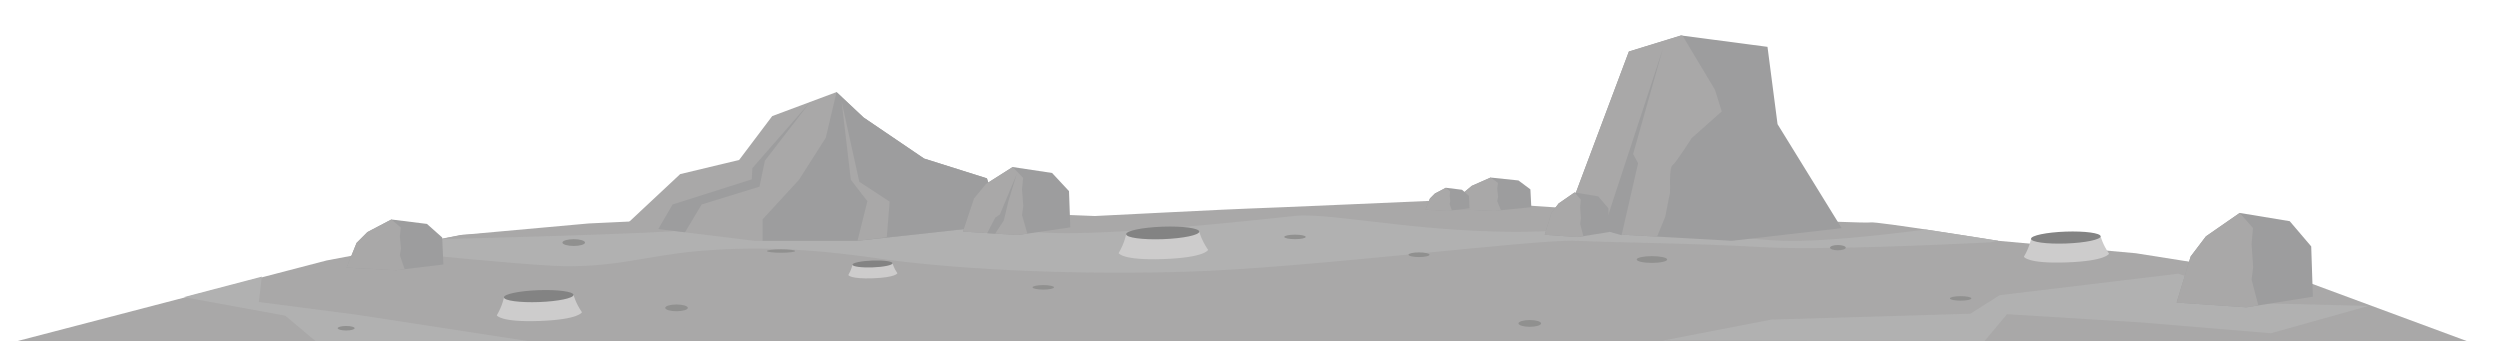 <?xml version="1.0" encoding="utf-8"?>
<!-- Generator: Adobe Illustrator 17.0.0, SVG Export Plug-In . SVG Version: 6.00 Build 0)  -->
<!DOCTYPE svg PUBLIC "-//W3C//DTD SVG 1.1//EN" "http://www.w3.org/Graphics/SVG/1.1/DTD/svg11.dtd">
<svg version="1.1" id="Livello_1" xmlns="http://www.w3.org/2000/svg" xmlns:xlink="http://www.w3.org/1999/xlink" x="0px" y="0px"
	 width="126.323px" height="17.23px" viewBox="-1911.362 644.718 126.323 17.23"
	 enable-background="new -1911.362 644.718 126.323 17.23" xml:space="preserve">
<polyline fill="#A9A8A8" points="-1879.745,656.088 -1888.065,656.591 -1894.863,657.88 -1910.47,661.948 -1851.519,661.948 
	-1812.243,661.948 -1786.725,661.948 -1795.183,658.819 -1803.442,657.514 -1810.394,656.885 "/>
<g>
	<path fill="#A9A8A8" d="M-1888.065,656.591l6.451-0.582l16.036-0.753l9.54,0.377c0,0,7.464-0.377,7.781-0.377
		c0.317,0,10.032-0.427,10.032-0.427l10.063,0.678c0,0,11.074,0.523,11.311,0.45c0.237-0.073,6.457,0.928,6.457,0.928l-5.634,3.872
		l-19.366,0.172c0,0-6.119-0.418-6.436-0.345c-0.317,0.073-8.482,0.083-9.194,0.23c-0.713,0.147-5.537,0.23-6.091,0.23
		c-0.554,0-4.252,0-4.252,0s-6.019-0.074-6.494,0c-0.475,0.073-8.266,0.083-9.137,0.23c-0.871,0.147-11.542-2.111-12.017-2.111
		c-0.475,0-5.463-1.249-5.463-1.249L-1888.065,656.591z"/>
	<path fill="#B1B1B1" d="M-1810.394,656.885c0,0-1.915-0.308-3.66-0.57c-2.303,0.297-5.417,0.636-7.235,0.57
		c-3.144-0.113-4.773-0.93-11.062-0.529c-6.289,0.401-11.561-0.949-13.627-0.724c-17.493,1.905-13.197,0.093-16.51-0.025
		c-2.92-0.104-11.583,0.662-16.299,0.87c-2.826,0.125-7.223,0.247-10.295,0.324l-2.854,0.588c2.514,0.259,6.501,0.653,8.488,0.756
		c3.032,0.158,4.773-0.523,7.412-0.746c2.639-0.224,5.379-0.154,8.973,0.367c3.594,0.521,9.378,0.861,15.555,0.685
		c6.177-0.176,17.754-1.662,19.79-1.566c2.036,0.096,5.769,0.113,9.419,0.321c2.744,0.157,8.723-0.104,11.523-0.242
		L-1810.394,656.885z"/>
	<polygon fill="#9D9D9E" points="-1832.275,655.893 -1829.055,647.321 -1826.42,646.51 -1822.052,647.085 -1821.544,650.992 
		-1818.304,656.246 -1823.844,656.885 -1829.287,656.584 	"/>
	<path fill="#A9A8A8" d="M-1832.275,655.893l2.988,0.691l1.655,0.091l0.414-1.008c0,0,0.209-1.099,0.235-1.174
		c0.026-0.075-0.052-1.299,0.128-1.423c0.18-0.125,0.97-1.373,0.97-1.373l1.522-1.349l-0.346-1.099l-1.634-2.729l-0.077-0.01
		l-2.636,0.811L-1832.275,655.893z"/>
	<polygon fill="#9D9D9E" points="-1830.348,656.339 -1827.337,647.179 -1828.842,652.502 -1828.59,652.967 -1829.425,656.605 	"/>
	<polygon fill="#A9A8A8" points="-1879.745,656.088 -1876.994,653.516 -1874.014,652.801 -1872.343,650.585 -1869.092,649.371 
		-1867.722,650.657 -1864.668,652.729 -1861.493,653.73 -1860.745,656.088 -1868.033,656.885 -1873.266,656.885 	"/>
	<polygon fill="#9D9D9E" points="-1870.989,653.801 -1872.83,655.802 -1872.83,656.885 -1868.033,656.885 -1860.745,656.088 
		-1861.493,653.73 -1864.668,652.729 -1867.722,650.657 -1869.092,649.371 -1869.636,651.678 	"/>
	<g>
		<path fill="#9D9D9E" d="M-1862.703,656.42l0.56-1.678l0.607-0.732l1.344-0.852l1.991,0.3l0.855,0.918l0.066,1.83
			c0,0-2.635,0.385-2.647,0.388C-1859.939,656.596-1862.703,656.42-1862.703,656.42z"/>
		<path fill="#A9A8A8" d="M-1862.143,654.742l-0.56,1.678c0,0,2.763,0.176,2.775,0.173c0.003-0.001,0.196-0.029,0.476-0.07
			l-0.268-0.939l0.063-0.451l-0.063-0.847l0.055-0.58l-0.528-0.548l-1.344,0.852L-1862.143,654.742z"/>
		<polygon fill="#9D9D9E" points="-1861.077,656.523 -1860.642,655.862 -1860.404,654.875 -1859.991,653.525 -1860.837,655.552 
			-1861.077,655.717 -1861.478,656.497 		"/>
	</g>
	<g>
		<path fill="#9D9D9E" d="M-1837.818,655.291l0.396-0.824l0.429-0.359l0.95-0.419l1.407,0.147l0.604,0.451l0.046,0.899
			c0,0-1.862,0.189-1.871,0.19C-1835.866,655.378-1837.818,655.291-1837.818,655.291z"/>
		<path fill="#A9A8A8" d="M-1837.422,654.467l-0.396,0.824c0,0,1.953,0.086,1.961,0.085c0.002,0,0.139-0.014,0.337-0.034
			l-0.189-0.461l0.044-0.221l-0.044-0.416l0.039-0.285l-0.373-0.269l-0.95,0.419L-1837.422,654.467z"/>
	</g>
	<g>
		<path fill="#9D9D9E" d="M-1833.308,656.584l0.336-1.102l0.364-0.481l0.807-0.559l1.196,0.197l0.513,0.603l0.04,1.201
			c0,0-1.582,0.253-1.589,0.254C-1831.649,656.699-1833.308,656.584-1833.308,656.584z"/>
		<path fill="#A9A8A8" d="M-1832.972,655.482l-0.336,1.102c0,0,1.659,0.115,1.666,0.113c0.002,0,0.118-0.019,0.286-0.046
			l-0.161-0.617l0.038-0.296l-0.038-0.556l0.033-0.381l-0.317-0.36l-0.807,0.559L-1832.972,655.482z"/>
	</g>
	<g>
		<path fill="#9D9D9E" d="M-1839.336,655.315l0.23-0.571l0.249-0.249l0.552-0.29l0.818,0.102l0.351,0.312l0.027,0.622
			c0,0-1.083,0.131-1.088,0.132C-1838.201,655.374-1839.336,655.315-1839.336,655.315z"/>
		<path fill="#A9A8A8" d="M-1839.106,654.744l-0.23,0.571c0,0,1.135,0.06,1.14,0.059c0.001,0,0.081-0.01,0.196-0.024l-0.11-0.319
			l0.026-0.153l-0.026-0.288l0.022-0.197l-0.217-0.186l-0.552,0.29L-1839.106,654.744z"/>
	</g>
	<g>
		<path fill="#9D9D9E" d="M-1893.849,658.243l0.505-1.252l0.547-0.547l1.212-0.636l1.796,0.224l0.771,0.685l0.06,1.365
			c0,0-2.377,0.287-2.388,0.289C-1891.357,658.374-1893.849,658.243-1893.849,658.243z"/>
		<path fill="#A9A8A8" d="M-1893.344,656.991l-0.505,1.252c0,0,2.492,0.131,2.503,0.129c0.003-0.001,0.177-0.022,0.43-0.053
			l-0.241-0.701l0.057-0.336l-0.057-0.632l0.049-0.433l-0.477-0.409l-1.212,0.636L-1893.344,656.991z"/>
	</g>
	<polygon fill="#9D9D9E" points="-1876.749,656.456 -1875.908,655.049 -1872.985,654.149 -1872.713,652.839 -1870.418,649.866 
		-1873.343,653.21 -1873.377,653.781 -1877.377,655.05 -1878.098,656.291 	"/>
	<polygon fill="#A9A8A8" points="-1868.033,656.885 -1867.533,654.885 -1868.37,653.802 -1868.833,649.866 -1867.942,653.904 
		-1866.41,654.906 -1866.553,656.705 	"/>
	<path fill="#90908F" d="M-1881.801,656.975c0,0.094-0.256,0.171-0.571,0.171c-0.315,0-0.571-0.077-0.571-0.171
		c0-0.095,0.255-0.171,0.571-0.171C-1882.056,656.803-1881.801,656.88-1881.801,656.975z"/>
	<path fill="#90908F" d="M-1876.607,660.274c0,0.095-0.256,0.171-0.571,0.171c-0.315,0-0.571-0.077-0.571-0.171
		c0-0.095,0.255-0.171,0.571-0.171C-1876.863,660.103-1876.607,660.179-1876.607,660.274z"/>
	<path fill="#90908F" d="M-1833.493,661.06c0,0.094-0.256,0.171-0.571,0.171c-0.315,0-0.571-0.077-0.571-0.171
		c0-0.095,0.255-0.171,0.571-0.171C-1833.748,660.889-1833.493,660.965-1833.493,661.06z"/>
	<path fill="#90908F" d="M-1818.097,657.232c0,0.073-0.178,0.133-0.398,0.133c-0.22,0-0.398-0.059-0.398-0.133
		c0-0.073,0.178-0.133,0.398-0.133C-1818.275,657.099-1818.097,657.159-1818.097,657.232z"/>
	<path fill="#90908F" d="M-1845.385,656.689c0,0.063-0.243,0.114-0.542,0.114s-0.542-0.051-0.542-0.114
		c0-0.063,0.243-0.114,0.542-0.114S-1845.385,656.626-1845.385,656.689z"/>
	<path fill="#90908F" d="M-1811.75,659.796c0,0.063-0.243,0.114-0.542,0.114s-0.542-0.051-0.542-0.114
		c0-0.063,0.243-0.114,0.542-0.114S-1811.75,659.733-1811.75,659.796z"/>
	<ellipse fill="#90908F" cx="-1858.646" cy="659.237" rx="0.542" ry="0.114"/>
	<ellipse fill="#90908F" cx="-1839.661" cy="657.589" rx="0.532" ry="0.118"/>
	<path fill="#90908F" d="M-1827.12,657.831c0,0.094-0.345,0.171-0.771,0.171c-0.426,0-0.771-0.077-0.771-0.171
		c0-0.095,0.345-0.171,0.771-0.171C-1827.465,657.66-1827.12,657.736-1827.12,657.831z"/>
	<path fill="#90908F" d="M-1871.184,657.403c0,0.047-0.319,0.086-0.713,0.086s-0.714-0.038-0.714-0.086
		c0-0.047,0.319-0.086,0.714-0.086S-1871.184,657.355-1871.184,657.403z"/>
</g>
<g>
	<path fill="#CDCCCC" d="M-1850.765,656.421l-1.847,0.067l-1.847,0.067c0,0-0.075,0.438-0.379,0.953c0,0,0.173,0.376,2.274,0.3
		c2.101-0.076,2.247-0.463,2.247-0.463C-1850.658,656.852-1850.765,656.421-1850.765,656.421z"/>
	<path fill="#838383" d="M-1850.765,656.421c0.006,0.174-0.816,0.345-1.836,0.382c-1.02,0.037-1.852-0.074-1.859-0.249
		c-0.006-0.174,0.816-0.345,1.836-0.382C-1851.603,656.136-1850.771,656.247-1850.765,656.421z"/>
</g>
<g>
	<path fill="#CDCCCC" d="M-1866.263,658.019l-1.013,0.037l-1.013,0.037c0,0-0.041,0.24-0.208,0.523c0,0,0.095,0.206,1.247,0.164
		c1.152-0.042,1.232-0.254,1.232-0.254C-1866.205,658.256-1866.263,658.019-1866.263,658.019z"/>
	<path fill="#838383" d="M-1866.263,658.019c0.003,0.096-0.447,0.19-1.007,0.21c-0.56,0.02-1.016-0.041-1.019-0.136
		c-0.003-0.095,0.447-0.189,1.007-0.21C-1866.723,657.862-1866.267,657.923-1866.263,658.019z"/>
</g>
<g>
	<path fill="#CDCCCC" d="M-1882.382,659.617l-1.758,0.064l-1.758,0.063c0,0-0.072,0.417-0.361,0.907c0,0,0.165,0.357,2.164,0.285
		c2-0.072,2.138-0.441,2.138-0.441C-1882.281,660.027-1882.382,659.617-1882.382,659.617z"/>
	<path fill="#838383" d="M-1882.382,659.617c0.006,0.166-0.776,0.329-1.748,0.364c-0.971,0.035-1.763-0.071-1.769-0.237
		c-0.006-0.166,0.776-0.328,1.747-0.364C-1883.18,659.345-1882.388,659.451-1882.382,659.617z"/>
</g>
<g>
	<path fill="#CDCCCC" d="M-1805.219,656.658l-1.758,0.064l-1.758,0.063c0,0-0.072,0.417-0.361,0.907c0,0,0.165,0.357,2.164,0.285
		c2-0.073,2.138-0.441,2.138-0.441C-1805.118,657.069-1805.219,656.658-1805.219,656.658z"/>
	<path fill="#838383" d="M-1805.219,656.658c0.006,0.166-0.776,0.329-1.748,0.364c-0.971,0.035-1.763-0.071-1.769-0.237
		c-0.006-0.166,0.776-0.328,1.747-0.364C-1806.017,656.387-1805.225,656.493-1805.219,656.658z"/>
</g>
<polygon fill="#B1B1B1" points="-1791.682,660.175 -1796.758,660.051 -1801.297,658.548 -1810.32,659.633 -1811.799,660.57 
	-1821.857,660.866 -1827.33,661.926 -1811.084,661.95 -1809.95,660.594 -1803.121,661.014 -1796.613,661.556 "/>
<g>
	<path fill="#9D9D9E" d="M-1801.38,660.007l0.711-2.331l0.77-1.016l1.706-1.183l2.529,0.417l1.086,1.274l0.084,2.541
		c0,0-3.346,0.534-3.362,0.538C-1797.871,660.251-1801.38,660.007-1801.38,660.007z"/>
	<path fill="#A9A8A8" d="M-1800.669,657.677l-0.711,2.331c0,0,3.509,0.244,3.524,0.24c0.004-0.001,0.249-0.04,0.605-0.097
		l-0.34-1.304l0.08-0.626l-0.08-1.176l0.07-0.805l-0.671-0.761l-1.706,1.183L-1800.669,657.677z"/>
</g>
<polyline fill="#B1B1B1" points="-1902.077,659.732 -1896.95,660.668 -1895.421,661.95 -1884.377,662 -1893.35,660.619 
	-1898.281,659.978 -1898.133,658.696 "/>
<path fill="#90908F" d="M-1893.443,661.303c0,0.063-0.192,0.114-0.428,0.114c-0.236,0-0.428-0.051-0.428-0.114
	c0-0.063,0.192-0.114,0.428-0.114C-1893.635,661.189-1893.443,661.24-1893.443,661.303z"/>
</svg>
